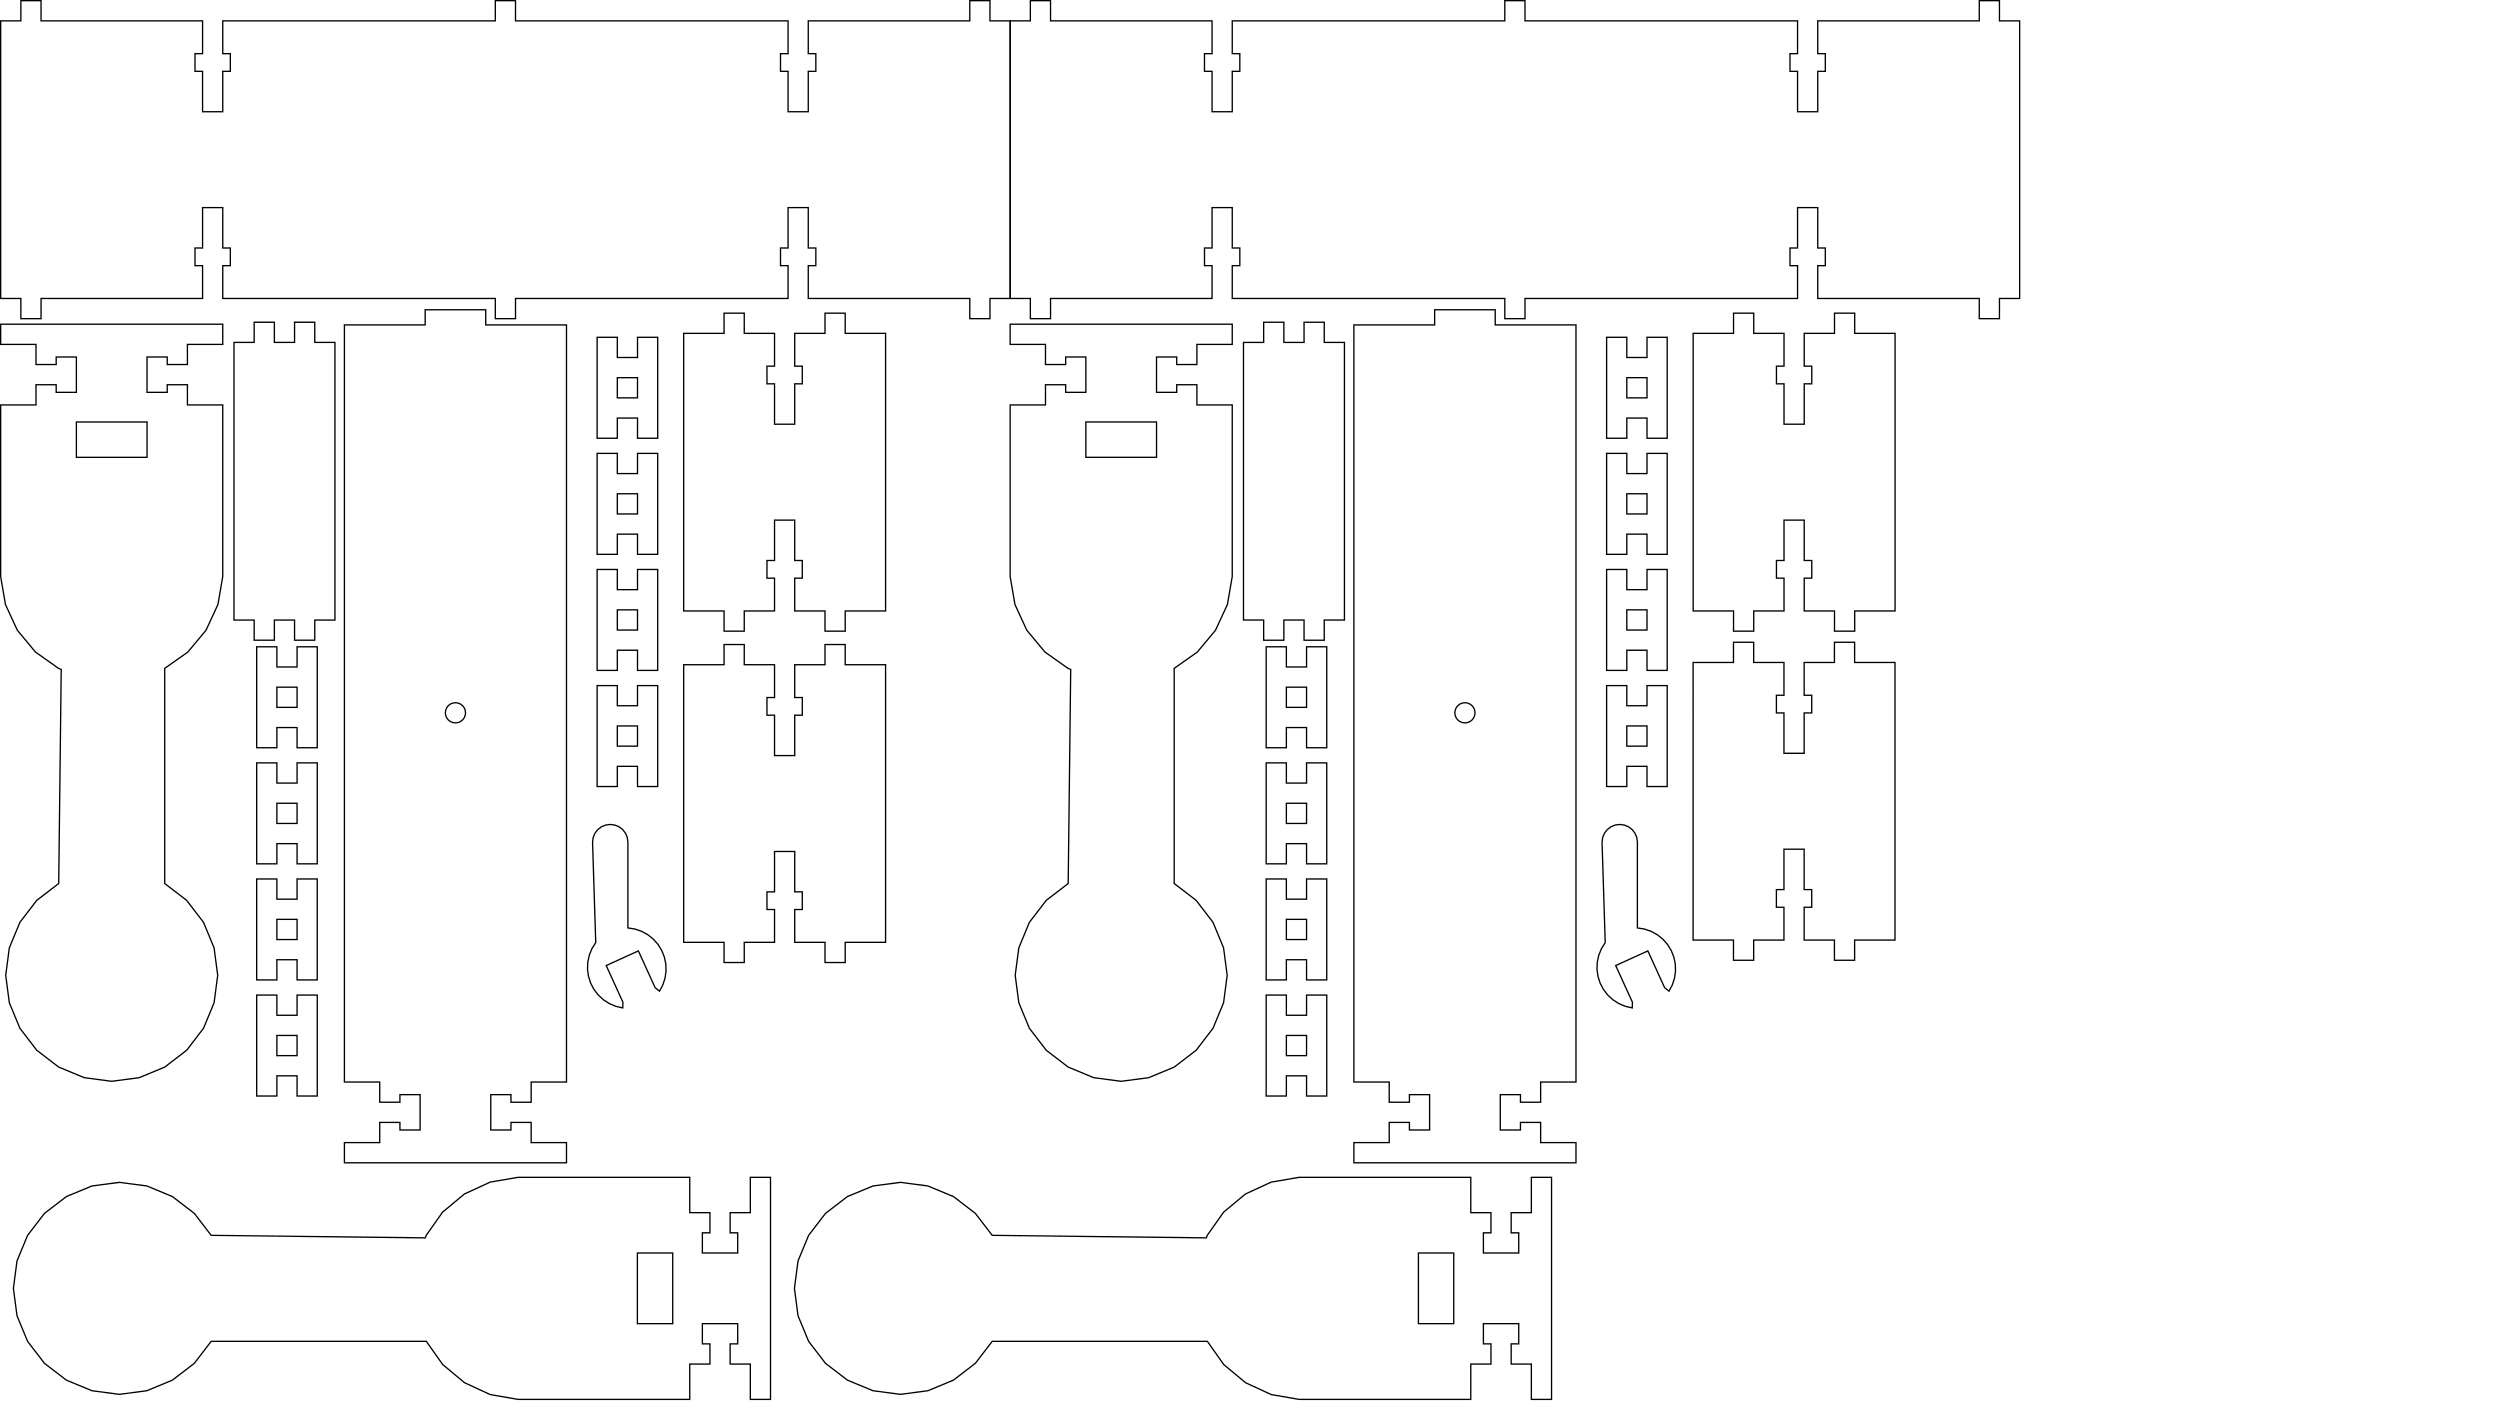 <?xml version="1.0" encoding="UTF-8" standalone="no"?>
<svg
   xmlns:dc="http://purl.org/dc/elements/1.1/"
   xmlns:cc="http://creativecommons.org/ns#"
   xmlns:rdf="http://www.w3.org/1999/02/22-rdf-syntax-ns#"
   xmlns:svg="http://www.w3.org/2000/svg"
   xmlns="http://www.w3.org/2000/svg"
   xmlns:sodipodi="http://sodipodi.sourceforge.net/DTD/sodipodi-0.dtd"
   xmlns:inkscape="http://www.inkscape.org/namespaces/inkscape"
   width="19.5in"
   height="11in"
   version="1.1"
   id="svg8284"
   sodipodi:docname="Dackel_Schleuder_Teile_ohne_Dackel_v6_2x.svg"
   inkscape:version="0.92.2 5c3e80d, 2017-08-06">
  <sodipodi:namedview
     pagecolor="#ffffff"
     bordercolor="#666666"
     borderopacity="1"
     objecttolerance="10"
     gridtolerance="10"
     guidetolerance="10"
     inkscape:pageopacity="0"
     inkscape:pageshadow="2"
     inkscape:window-width="1280"
     inkscape:window-height="723"
     id="namedview8286"
     showgrid="false"
     inkscape:zoom="0.30777898"
     inkscape:cx="929.32299"
     inkscape:cy="531.44715"
     inkscape:window-x="0"
     inkscape:window-y="1"
     inkscape:window-maximized="1"
     inkscape:current-layer="g8280"
     units="in"
     inkscape:snap-global="false" />
  <desc
     id="desc6784">C:\Users\Andreas Reheis\Documents\Laser\Mohrnkopfschleuder\Mohrnkopfschleuder_v_6.dxf - scale = 1.000000, origin = (0.000000, 0.000000), method = file</desc>
  <defs
     id="defs6798">
    <marker
       id="DistanceX"
       orient="auto"
       refX="0"
       refY="0"
       style="overflow:visible">
      <path
         d="M 3,-3 -3,3 M 0,-5 V 5"
         style="stroke:#000000;stroke-width:0.5"
         id="path6786"
         inkscape:connector-curvature="0" />
    </marker>
    <pattern
       height="8"
       id="Hatch"
       patternUnits="userSpaceOnUse"
       width="8"
       x="0"
       y="0">
      <path
         d="M8 4 l-4,4"
         linecap="square"
         stroke="#000000"
         stroke-width="0.25"
         id="path6789" />
      <path
         d="M6 2 l-4,4"
         linecap="square"
         stroke="#000000"
         stroke-width="0.25"
         id="path6791" />
      <path
         d="M4 0 l-4,4"
         linecap="square"
         stroke="#000000"
         stroke-width="0.25"
         id="path6793" />
    </pattern>
    <symbol
       id="*MODEL_SPACE" />
    <symbol
       id="*PAPER_SPACE" />
  </defs>
  <g
     inkscape:groupmode="layer"
     inkscape:label="0"
     id="g6800"
     transform="translate(342.563,-590.398)" />
  <g
     inkscape:groupmode="layer"
     inkscape:label="PROFILEEDGES"
     id="g8280"
     transform="translate(342.563,-590.398)">
    <path
       style="fill:none;stroke:#000000"
       d="m 169.371,840.016 h 30.236 v -15.118 h 15.118 v 15.118 h 22.677 v 24.567 h -5.669 v 13.228 h 5.669 v 30.236 h 15.118 v -30.236 h 5.669 v -13.228 h -5.669 v -24.567 h 22.677 v -15.118 h 15.118 v 15.118 h 30.236 v 207.874 h -30.236 v 15.118 h -15.118 v -15.118 h -22.677 v -24.567 h 5.669 v -13.228 h -5.669 v -30.236 h -15.118 v 30.236 h -5.669 v 13.228 h 5.669 v 24.567 h -22.677 v 15.118 h -15.118 v -15.118 h -30.236 z"
       id="path8938"
       inkscape:connector-curvature="0" />
    <path
       style="fill:none;stroke:#000000"
       d="m -121.995,1054.681 v 15.118 h 15.118 v -15.118 h 15.118 V 846.807 h -15.118 v -15.118 h -15.118 v 15.118 h -15.118 v -15.118 h -15.118 v 15.118 h -15.118 v 207.874 h 15.118 v 15.118 h 15.118 v -15.118 z"
       id="path8936"
       inkscape:connector-curvature="0" />
    <path
       style="fill:none;stroke:#000000"
       d="m -175.763,674.048 h -15.118 V 643.811 h -5.669 v -13.228 h 5.669 v -24.567 h -120.945 v -15.118 h -15.118 v 15.118 h -15.118 v 207.874 h 15.118 v 15.118 h 15.118 v -15.118 h 120.945 v -24.567 h -5.669 v -13.228 h 5.669 v -30.236 h 15.118 v 30.236 h 5.669 v 13.228 h -5.669 v 24.567 H 28.331 v 15.118 h 15.118 v -15.118 H 247.544 v -24.567 h -5.669 v -13.228 h 5.669 v -30.236 h 15.118 v 30.236 h 5.669 v 13.228 h -5.669 v 24.567 h 120.945 v 15.118 h 15.118 v -15.118 H 413.843 V 606.016 h -15.118 v -15.118 h -15.118 v 15.118 H 262.662 v 24.567 h 5.669 v 13.228 h -5.669 v 30.236 H 247.544 V 643.811 h -5.669 v -13.228 h 5.669 V 606.016 H 43.449 v -15.118 h -15.118 v 15.118 H -175.763 v 24.567 h 5.669 v 13.228 h -5.669 z"
       id="path8934"
       inkscape:connector-curvature="0" />
    <path
       style="fill:none;stroke:#000000"
       d="m 135.444,1302.424 12.539,27.514 3.287,2.655 2.489,-4.69 1.645,-5.048 0.752,-5.256 -0.164,-5.307 -1.075,-5.2 -1.954,-4.937 -2.774,-4.527 -3.512,-3.982 -4.145,-3.318 -4.654,-2.556 -5.025,-1.716 -5.245,-0.826 v -64.252 l -0.451,-3.424 -1.322,-3.191 -2.102,-2.74 -2.74,-2.102 -3.19,-1.321 -3.424,-0.451 -3.424,0.451 -3.19,1.321 -2.74,2.102 -2.102,2.74 -1.322,3.191 -0.451,3.424 2.382,75.223 -2.818,4.5 -2.001,4.918 -1.125,5.189 -0.215,5.305 0.701,5.263 1.597,5.064 2.444,4.714 3.219,4.223 3.898,3.606 4.46,2.881 4.889,2.071 5.173,1.198 0.152,-4.223 -12.539,-27.514 z"
       id="path8880"
       inkscape:connector-curvature="0" />
    <g
       id="g8985"
       transform="translate(-352,-308.803)">
      <path
         id="path8878"
         d="m 486.803,1370.98 h -15.118 v -15.118 h 15.118 z"
         style="fill:none;stroke:#000000"
         inkscape:connector-curvature="0" />
      <path
         id="path8876"
         d="m 501.921,1325.626 h -15.118 v 15.118 h -15.118 v -15.118 H 456.567 v 75.591 h 15.118 v -15.118 h 15.118 v 15.118 h 15.118 z"
         style="fill:none;stroke:#000000"
         inkscape:connector-curvature="0" />
    </g>
    <g
       id="g8981"
       transform="translate(-352,-308.803)">
      <path
         id="path8874"
         d="m 471.685,1442.791 h 15.118 v 15.118 h -15.118 z"
         style="fill:none;stroke:#000000"
         inkscape:connector-curvature="0" />
      <path
         id="path8872"
         d="m 486.803,1412.555 h 15.118 v 75.591 h -15.118 v -15.118 h -15.118 v 15.118 H 456.567 v -75.591 h 15.118 v 15.118 h 15.118 z"
         style="fill:none;stroke:#000000"
         inkscape:connector-curvature="0" />
    </g>
    <g
       id="g8993"
       transform="translate(-352,-308.803)">
      <path
         id="path8870"
         d="m 486.803,1197.122 h -15.118 v -15.118 h 15.118 z"
         style="fill:none;stroke:#000000"
         inkscape:connector-curvature="0" />
      <path
         id="path8868"
         d="M 471.685,1151.767 H 456.567 v 75.591 h 15.118 V 1212.24 h 15.118 v 15.118 h 15.118 v -75.591 h -15.118 v 15.118 h -15.118 z"
         style="fill:none;stroke:#000000"
         inkscape:connector-curvature="0" />
    </g>
    <g
       id="g8989"
       transform="translate(-352,-308.803)">
      <path
         id="path8866"
         d="m 471.685,1284.051 v -15.118 h 15.118 v 15.118 z"
         style="fill:none;stroke:#000000"
         inkscape:connector-curvature="0" />
      <path
         id="path8864"
         d="M 471.685,1238.697 H 456.567 v 75.591 h 15.118 v -15.118 h 15.118 v 15.118 h 15.118 v -75.591 h -15.118 v 15.118 h -15.118 z"
         style="fill:none;stroke:#000000"
         inkscape:connector-curvature="0" />
    </g>
    <g
       id="g8977"
       transform="translate(-332,-366.803)">
      <path
         id="path8862"
         d="m 211.878,1441.52 h 15.118 v 75.591 h -15.118 v -15.118 h -15.118 v 15.118 h -15.118 v -75.591 h 15.118 v 15.118 h 15.118 z"
         style="fill:none;stroke:#000000"
         inkscape:connector-curvature="0" />
      <path
         id="path8860"
         d="m 196.76,1486.874 v -15.118 h 15.118 v 15.118 z"
         style="fill:none;stroke:#000000"
         inkscape:connector-curvature="0" />
    </g>
    <g
       id="g8973"
       transform="translate(-332,-366.803)">
      <path
         id="path8858"
         d="m 196.76,1558.686 h 15.118 v 15.118 h -15.118 z"
         style="fill:none;stroke:#000000"
         inkscape:connector-curvature="0" />
      <path
         id="path8856"
         d="m 196.76,1543.567 v -15.118 h -15.118 v 75.591 h 15.118 v -15.118 h 15.118 v 15.118 h 15.118 v -75.591 h -15.118 v 15.118 z"
         style="fill:none;stroke:#000000"
         inkscape:connector-curvature="0" />
    </g>
    <g
       id="g8969"
       transform="translate(-332,-366.803)">
      <path
         id="path8854"
         d="m 196.76,1645.615 h 15.118 v 15.118 h -15.118 z"
         style="fill:none;stroke:#000000"
         inkscape:connector-curvature="0" />
      <path
         id="path8852"
         d="m 226.996,1615.379 h -15.118 v 15.118 h -15.118 v -15.118 h -15.118 v 75.591 h 15.118 v -15.118 h 15.118 v 15.118 h 15.118 z"
         style="fill:none;stroke:#000000"
         inkscape:connector-curvature="0" />
    </g>
    <g
       id="g8965"
       transform="translate(-332,-366.803)">
      <path
         id="path8850"
         d="m 211.878,1747.662 h -15.118 v -15.118 h 15.118 z"
         style="fill:none;stroke:#000000"
         inkscape:connector-curvature="0" />
      <path
         id="path8848"
         d="m 196.76,1702.308 h -15.118 v 75.591 h 15.118 V 1762.78 h 15.118 v 15.118 h 15.118 v -75.591 h -15.118 v 15.118 h -15.118 z"
         style="fill:none;stroke:#000000"
         inkscape:connector-curvature="0" />
    </g>
    <g
       id="g8961"
       transform="translate(-165.387,-222.803)">
      <path
         id="path8846"
         d="M -67.069,1155.63 H -119.982 v -26.457 h 52.913 z"
         style="fill:none;stroke:#000000"
         inkscape:connector-curvature="0" />
      <path
         id="path8844"
         d="m -24.789,1583.192 -12.613,16.438 -16.438,12.613 -19.143,7.929 -20.542,2.704 -20.542,-2.704 -19.143,-7.929 -16.438,-12.613 -12.613,-16.438 -7.929,-19.142 -2.704,-20.543 2.704,-20.543 7.929,-19.143 12.613,-16.438 16.438,-12.613 1.881,-160.331 -1.957,-0.722 -17.337,-12.257 -13.574,-16.327 -8.886,-19.283 -3.592,-20.926 v -128.504 h 26.457 v -15.118 h 15.118 v 5.669 h 15.118 v -26.457 h -15.118 v 5.669 h -15.118 v -15.118 h -26.457 v -15.118 h 166.299 v 15.118 h -26.457 v 15.118 h -15.118 v -5.669 h -15.118 v 26.457 h 15.118 v -5.669 h 15.118 v 15.118 h 26.457 v 128.504 l -3.616,20.92 -8.907,19.271 -13.592,16.309 -17.35,12.236 v 161.11 l 16.438,12.613 12.613,16.438 7.929,19.143 2.704,20.543 -2.704,20.543 z"
         style="fill:none;stroke:#000000"
         inkscape:connector-curvature="0" />
    </g>
    <g
       id="g8942"
       transform="translate(-336,-316.803)">
      <path
         id="path8842"
         d="m 338.252,1447.498 -1.823,0.755 -1.956,0.258 -1.956,-0.258 -1.823,-0.755 -1.566,-1.201 -1.201,-1.565 -0.755,-1.823 -0.258,-1.956 0.258,-1.956 0.755,-1.823 1.201,-1.566 1.566,-1.201 1.823,-0.755 1.956,-0.258 1.956,0.258 1.823,0.755 1.566,1.201 1.201,1.566 0.755,1.823 0.258,1.956 -0.258,1.956 -0.755,1.823 -1.201,1.565 z"
         style="fill:none;stroke:#000000"
         inkscape:connector-curvature="0" />
      <path
         id="path8278"
         d="m 391.166,1732.544 v -15.118 h 26.457 v -566.929 h -60.472 v -11.339 h -45.354 v 11.339 h -60.472 v 566.929 h 26.457 v 15.118 h 15.118 v -5.669 h 15.118 v 26.457 h -15.118 v -5.669 h -15.118 v 15.118 h -26.457 v 15.118 h 166.299 v -15.118 h -26.457 v -15.118 h -15.118 v 5.669 h -15.118 v -26.457 h 15.118 v 5.669 z"
         style="fill:none;stroke:#000000"
         inkscape:connector-curvature="0" />
    </g>
    <g
       id="g18955"
       transform="translate(755.906,-184.803)">
      <path
         style="fill:none;stroke:#000000"
         d="m 169.371,1024.819 h 30.236 v -15.118 h 15.118 v 15.118 h 22.677 v 24.567 h -5.669 v 13.228 h 5.669 v 30.236 h 15.118 v -30.236 h 5.669 v -13.228 h -5.669 v -24.567 h 22.677 v -15.118 h 15.118 v 15.118 h 30.236 v 207.874 h -30.236 v 15.118 h -15.118 v -15.118 h -22.677 v -24.567 h 5.669 v -13.228 h -5.669 v -30.236 h -15.118 v 30.236 h -5.669 v 13.228 h 5.669 v 24.567 h -22.677 v 15.118 h -15.118 v -15.118 h -30.236 z"
         id="path18887"
         inkscape:connector-curvature="0" />
      <path
         style="fill:none;stroke:#000000"
         d="m -121.995,1239.484 v 15.118 h 15.118 v -15.118 h 15.118 v -207.874 h -15.118 v -15.118 h -15.118 v 15.118 h -15.118 v -15.118 h -15.118 v 15.118 h -15.118 v 207.874 h 15.118 v 15.118 h 15.118 v -15.118 z"
         id="path18889"
         inkscape:connector-curvature="0" />
      <path
         style="fill:none;stroke:#000000"
         d="m -175.763,858.851 h -15.118 v -30.236 h -5.669 v -13.228 h 5.669 v -24.567 h -120.945 v -15.118 h -15.118 v 15.118 h -15.118 V 998.693 h 15.118 v 15.118 h 15.118 v -15.118 h 120.945 v -24.567 h -5.669 v -13.228 h 5.669 v -30.236 h 15.118 v 30.236 h 5.669 v 13.228 h -5.669 V 998.693 H 28.331 v 15.118 h 15.118 V 998.693 H 247.544 v -24.567 h -5.669 v -13.228 h 5.669 v -30.236 h 15.118 v 30.236 h 5.669 v 13.228 h -5.669 v 24.567 h 120.945 v 15.118 h 15.118 V 998.693 H 413.843 V 790.819 h -15.118 v -15.118 h -15.118 v 15.118 H 262.662 v 24.567 h 5.669 v 13.228 h -5.669 v 30.236 h -15.118 v -30.236 h -5.669 v -13.228 h 5.669 V 790.819 H 43.449 v -15.118 h -15.118 v 15.118 H -175.763 v 24.567 h 5.669 v 13.228 h -5.669 z"
         id="path18891"
         inkscape:connector-curvature="0" />
      <path
         style="fill:none;stroke:#000000"
         d="m 135.444,1487.227 12.539,27.514 3.287,2.655 2.489,-4.69 1.645,-5.048 0.752,-5.256 -0.164,-5.307 -1.075,-5.2 -1.954,-4.937 -2.774,-4.527 -3.512,-3.982 -4.145,-3.318 -4.654,-2.556 -5.025,-1.716 -5.245,-0.826 v -64.252 l -0.451,-3.424 -1.322,-3.191 -2.102,-2.74 -2.74,-2.102 -3.19,-1.321 -3.424,-0.451 -3.424,0.451 -3.19,1.321 -2.74,2.102 -2.102,2.74 -1.322,3.191 -0.451,3.424 2.382,75.223 -2.818,4.5 -2.001,4.918 -1.125,5.189 -0.215,5.305 0.701,5.263 1.597,5.064 2.444,4.714 3.219,4.223 3.898,3.606 4.46,2.881 4.889,2.071 5.173,1.198 0.152,-4.223 -12.539,-27.514 z"
         id="path18893"
         inkscape:connector-curvature="0" />
      <g
         id="g18899"
         transform="translate(-352,-124)">
        <path
           id="path18895"
           d="m 486.803,1370.98 h -15.118 v -15.118 h 15.118 z"
           style="fill:none;stroke:#000000"
           inkscape:connector-curvature="0" />
        <path
           id="path18897"
           d="m 501.921,1325.626 h -15.118 v 15.118 h -15.118 v -15.118 H 456.567 v 75.591 h 15.118 v -15.118 h 15.118 v 15.118 h 15.118 z"
           style="fill:none;stroke:#000000"
           inkscape:connector-curvature="0" />
      </g>
      <g
         id="g18905"
         transform="translate(-352,-124)">
        <path
           id="path18901"
           d="m 471.685,1442.791 h 15.118 v 15.118 h -15.118 z"
           style="fill:none;stroke:#000000"
           inkscape:connector-curvature="0" />
        <path
           id="path18903"
           d="m 486.803,1412.555 h 15.118 v 75.591 h -15.118 v -15.118 h -15.118 v 15.118 H 456.567 v -75.591 h 15.118 v 15.118 h 15.118 z"
           style="fill:none;stroke:#000000"
           inkscape:connector-curvature="0" />
      </g>
      <g
         id="g18911"
         transform="translate(-352,-124)">
        <path
           id="path18907"
           d="m 486.803,1197.122 h -15.118 v -15.118 h 15.118 z"
           style="fill:none;stroke:#000000"
           inkscape:connector-curvature="0" />
        <path
           id="path18909"
           d="M 471.685,1151.767 H 456.567 v 75.591 h 15.118 V 1212.24 h 15.118 v 15.118 h 15.118 v -75.591 h -15.118 v 15.118 h -15.118 z"
           style="fill:none;stroke:#000000"
           inkscape:connector-curvature="0" />
      </g>
      <g
         id="g18917"
         transform="translate(-352,-124)">
        <path
           id="path18913"
           d="m 471.685,1284.051 v -15.118 h 15.118 v 15.118 z"
           style="fill:none;stroke:#000000"
           inkscape:connector-curvature="0" />
        <path
           id="path18915"
           d="M 471.685,1238.697 H 456.567 v 75.591 h 15.118 v -15.118 h 15.118 v 15.118 h 15.118 v -75.591 h -15.118 v 15.118 h -15.118 z"
           style="fill:none;stroke:#000000"
           inkscape:connector-curvature="0" />
      </g>
      <g
         id="g18923"
         transform="translate(-332,-182)">
        <path
           id="path18919"
           d="m 211.878,1441.52 h 15.118 v 75.591 h -15.118 v -15.118 h -15.118 v 15.118 h -15.118 v -75.591 h 15.118 v 15.118 h 15.118 z"
           style="fill:none;stroke:#000000"
           inkscape:connector-curvature="0" />
        <path
           id="path18921"
           d="m 196.76,1486.874 v -15.118 h 15.118 v 15.118 z"
           style="fill:none;stroke:#000000"
           inkscape:connector-curvature="0" />
      </g>
      <g
         id="g18929"
         transform="translate(-332,-182)">
        <path
           id="path18925"
           d="m 196.76,1558.686 h 15.118 v 15.118 h -15.118 z"
           style="fill:none;stroke:#000000"
           inkscape:connector-curvature="0" />
        <path
           id="path18927"
           d="m 196.76,1543.567 v -15.118 h -15.118 v 75.591 h 15.118 v -15.118 h 15.118 v 15.118 h 15.118 v -75.591 h -15.118 v 15.118 z"
           style="fill:none;stroke:#000000"
           inkscape:connector-curvature="0" />
      </g>
      <g
         id="g18935"
         transform="translate(-332,-182)">
        <path
           id="path18931"
           d="m 196.76,1645.615 h 15.118 v 15.118 h -15.118 z"
           style="fill:none;stroke:#000000"
           inkscape:connector-curvature="0" />
        <path
           id="path18933"
           d="m 226.996,1615.379 h -15.118 v 15.118 h -15.118 v -15.118 h -15.118 v 75.591 h 15.118 v -15.118 h 15.118 v 15.118 h 15.118 z"
           style="fill:none;stroke:#000000"
           inkscape:connector-curvature="0" />
      </g>
      <g
         id="g18941"
         transform="translate(-332,-182)">
        <path
           id="path18937"
           d="m 211.878,1747.662 h -15.118 v -15.118 h 15.118 z"
           style="fill:none;stroke:#000000"
           inkscape:connector-curvature="0" />
        <path
           id="path18939"
           d="m 196.76,1702.308 h -15.118 v 75.591 h 15.118 V 1762.78 h 15.118 v 15.118 h 15.118 v -75.591 h -15.118 v 15.118 h -15.118 z"
           style="fill:none;stroke:#000000"
           inkscape:connector-curvature="0" />
      </g>
      <g
         id="g18947"
         transform="translate(-165.387,-38)">
        <path
           id="path18943"
           d="M -67.069,1155.63 H -119.982 v -26.457 h 52.913 z"
           style="fill:none;stroke:#000000"
           inkscape:connector-curvature="0" />
        <path
           id="path18945"
           d="m -24.789,1583.192 -12.613,16.438 -16.438,12.613 -19.143,7.929 -20.542,2.704 -20.542,-2.704 -19.143,-7.929 -16.438,-12.613 -12.613,-16.438 -7.929,-19.142 -2.704,-20.543 2.704,-20.543 7.929,-19.143 12.613,-16.438 16.438,-12.613 1.881,-160.331 -1.957,-0.722 -17.337,-12.257 -13.574,-16.327 -8.886,-19.283 -3.592,-20.926 v -128.504 h 26.457 v -15.118 h 15.118 v 5.669 h 15.118 v -26.457 h -15.118 v 5.669 h -15.118 v -15.118 h -26.457 v -15.118 h 166.299 v 15.118 h -26.457 v 15.118 h -15.118 v -5.669 h -15.118 v 26.457 h 15.118 v -5.669 h 15.118 v 15.118 h 26.457 v 128.504 l -3.616,20.92 -8.907,19.271 -13.592,16.309 -17.35,12.236 v 161.11 l 16.438,12.613 12.613,16.438 7.929,19.143 2.704,20.543 -2.704,20.543 z"
           style="fill:none;stroke:#000000"
           inkscape:connector-curvature="0" />
      </g>
      <g
         id="g18953"
         transform="translate(-336,-132)">
        <path
           id="path18949"
           d="m 338.252,1447.498 -1.823,0.755 -1.956,0.258 -1.956,-0.258 -1.823,-0.755 -1.566,-1.201 -1.201,-1.565 -0.755,-1.823 -0.258,-1.956 0.258,-1.956 0.755,-1.823 1.201,-1.566 1.566,-1.201 1.823,-0.755 1.956,-0.258 1.956,0.258 1.823,0.755 1.566,1.201 1.201,1.566 0.755,1.823 0.258,1.956 -0.258,1.956 -0.755,1.823 -1.201,1.565 z"
           style="fill:none;stroke:#000000"
           inkscape:connector-curvature="0" />
        <path
           id="path18951"
           d="m 391.166,1732.544 v -15.118 h 26.457 v -566.929 h -60.472 v -11.339 h -45.354 v 11.339 h -60.472 v 566.929 h 26.457 v 15.118 h 15.118 v -5.669 h 15.118 v 26.457 h -15.118 v -5.669 h -15.118 v 15.118 h -26.457 v 15.118 h 166.299 v -15.118 h -26.457 v -15.118 h -15.118 v 5.669 h -15.118 v -26.457 h 15.118 v 5.669 z"
           style="fill:none;stroke:#000000"
           inkscape:connector-curvature="0" />
      </g>
    </g>
    <g
       transform="rotate(90,-179.151,1469.494)"
       id="g18995">
      <path
         inkscape:connector-curvature="0"
         style="fill:none;stroke:#000000"
         d="M -67.069,1155.63 H -119.982 v -26.457 h 52.913 z"
         id="path18991" />
      <path
         inkscape:connector-curvature="0"
         style="fill:none;stroke:#000000"
         d="m -24.789,1583.192 -12.613,16.438 -16.438,12.613 -19.143,7.929 -20.542,2.704 -20.542,-2.704 -19.143,-7.929 -16.438,-12.613 -12.613,-16.438 -7.929,-19.142 -2.704,-20.543 2.704,-20.543 7.929,-19.143 12.613,-16.438 16.438,-12.613 1.881,-160.331 -1.957,-0.722 -17.337,-12.257 -13.574,-16.327 -8.886,-19.283 -3.592,-20.926 v -128.504 h 26.457 v -15.118 h 15.118 v 5.669 h 15.118 v -26.457 h -15.118 v 5.669 h -15.118 v -15.118 h -26.457 v -15.118 h 166.299 v 15.118 h -26.457 v 15.118 h -15.118 v -5.669 h -15.118 v 26.457 h 15.118 v -5.669 h 15.118 v 15.118 h 26.457 v 128.504 l -3.616,20.92 -8.907,19.271 -13.592,16.309 -17.35,12.236 v 161.11 l 16.438,12.613 12.613,16.438 7.929,19.143 2.704,20.543 -2.704,20.543 z"
         id="path18993" />
    </g>
    <g
       id="g19001"
       transform="rotate(90,113.267,1761.911)">
      <path
         id="path18997"
         d="M -67.069,1155.63 H -119.982 v -26.457 h 52.913 z"
         style="fill:none;stroke:#000000"
         inkscape:connector-curvature="0" />
      <path
         id="path18999"
         d="m -24.789,1583.192 -12.613,16.438 -16.438,12.613 -19.143,7.929 -20.542,2.704 -20.542,-2.704 -19.143,-7.929 -16.438,-12.613 -12.613,-16.438 -7.929,-19.142 -2.704,-20.543 2.704,-20.543 7.929,-19.143 12.613,-16.438 16.438,-12.613 1.881,-160.331 -1.957,-0.722 -17.337,-12.257 -13.574,-16.327 -8.886,-19.283 -3.592,-20.926 v -128.504 h 26.457 v -15.118 h 15.118 v 5.669 h 15.118 v -26.457 h -15.118 v 5.669 h -15.118 v -15.118 h -26.457 v -15.118 h 166.299 v 15.118 h -26.457 v 15.118 h -15.118 v -5.669 h -15.118 v 26.457 h 15.118 v -5.669 h 15.118 v 15.118 h 26.457 v 128.504 l -3.616,20.92 -8.907,19.271 -13.592,16.309 -17.35,12.236 v 161.11 l 16.438,12.613 12.613,16.438 7.929,19.143 2.704,20.543 -2.704,20.543 z"
         style="fill:none;stroke:#000000"
         inkscape:connector-curvature="0" />
    </g>
    <path
       inkscape:connector-curvature="0"
       id="path19022"
       d="m 169.371,1088.141 h 30.236 v -15.118 h 15.118 v 15.118 h 22.677 v 24.567 h -5.669 v 13.228 h 5.669 v 30.236 h 15.118 v -30.236 h 5.669 v -13.228 h -5.669 v -24.567 h 22.677 v -15.118 h 15.118 v 15.118 h 30.236 v 207.874 h -30.236 v 15.118 h -15.118 v -15.118 h -22.677 v -24.567 h 5.669 v -13.228 h -5.669 v -30.236 h -15.118 v 30.236 h -5.669 v 13.228 h 5.669 v 24.567 h -22.677 v 15.118 h -15.118 v -15.118 h -30.236 z"
       style="fill:none;stroke:#000000" />
    <path
       style="fill:none;stroke:#000000"
       d="m 925.232,1086.438 h 30.236 V 1071.32 h 15.118 v 15.118 h 22.677 v 24.567 h -5.669 v 13.228 h 5.669 v 30.236 h 15.118 v -30.236 h 5.669 v -13.228 h -5.669 v -24.567 h 22.677 V 1071.32 h 15.118 v 15.118 h 30.236 v 207.874 h -30.236 v 15.118 h -15.118 v -15.118 h -22.677 v -24.567 h 5.669 v -13.228 h -5.669 v -30.236 h -15.118 v 30.236 h -5.669 v 13.228 h 5.669 v 24.567 h -22.677 v 15.118 h -15.118 v -15.118 h -30.236 z"
       id="path19024"
       inkscape:connector-curvature="0" />
  </g>
  <g
     inkscape:groupmode="layer"
     inkscape:label="SECTIONCUTEDGES"
     id="g8282"
     transform="translate(342.563,-590.398)" />
</svg>
